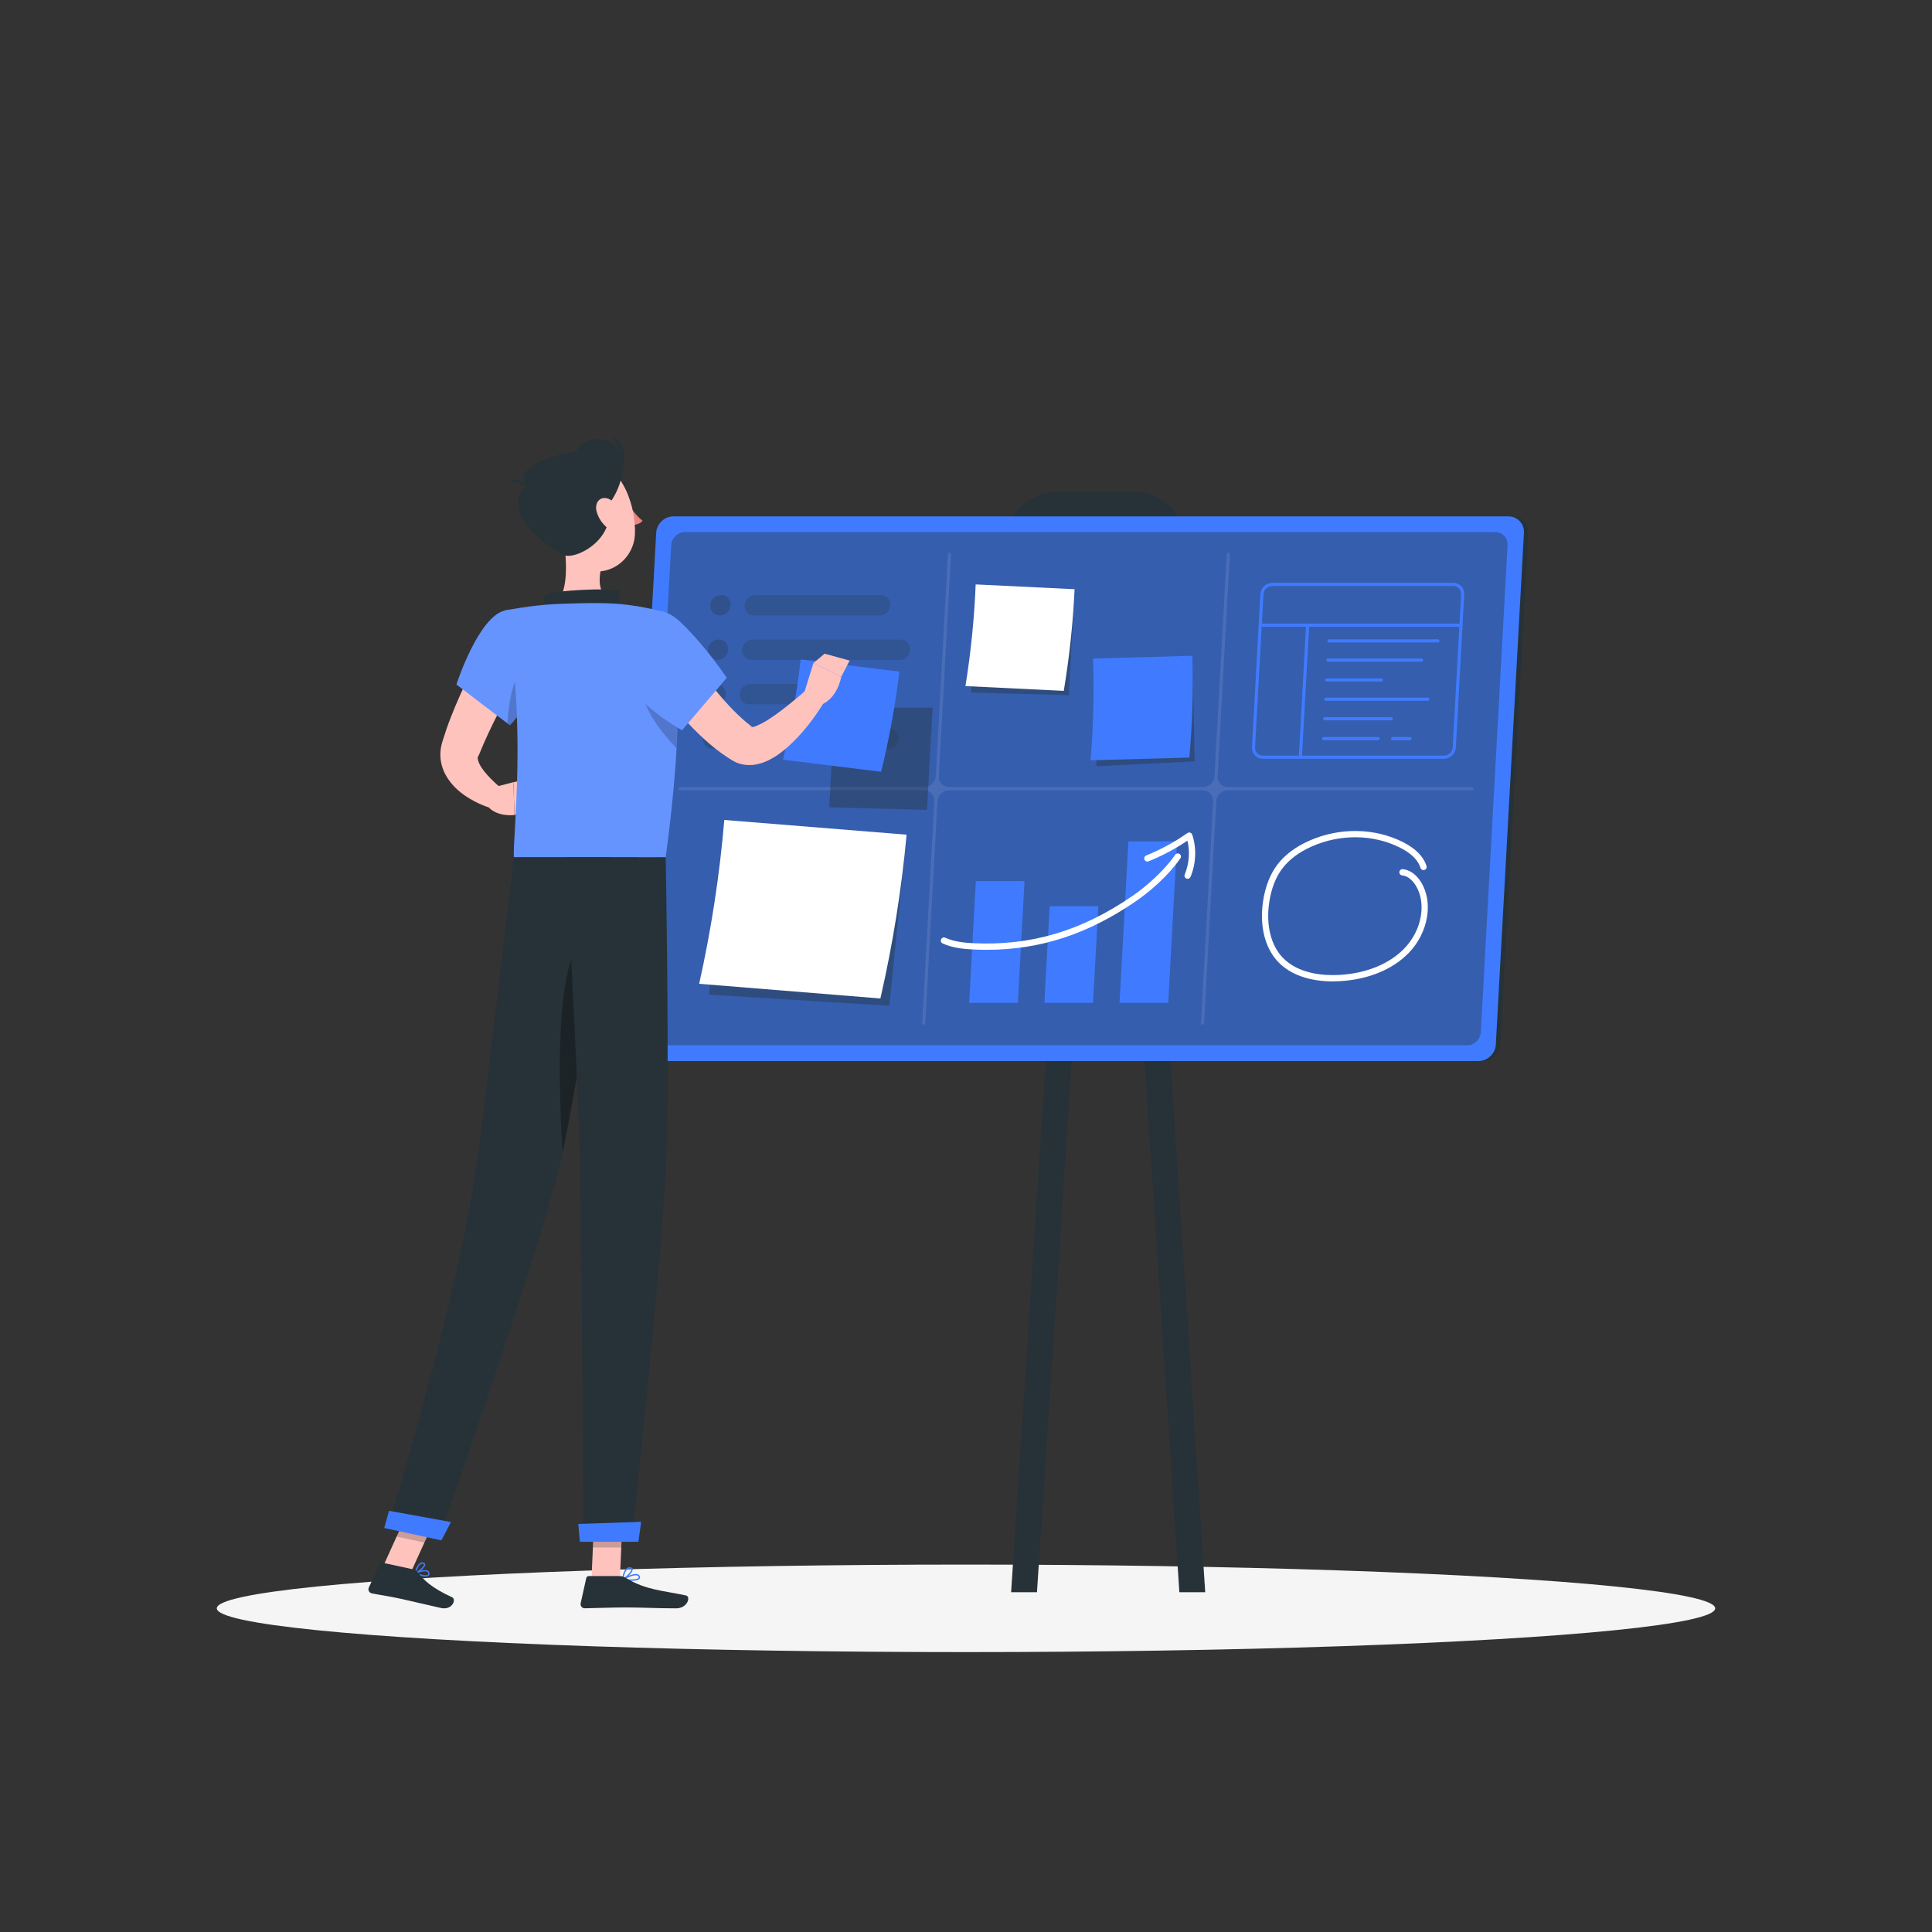 <?xml version="1.0" encoding="utf-8"?>
<!-- Generator: Adobe Illustrator 27.5.0, SVG Export Plug-In . SVG Version: 6.00 Build 0)  -->
<svg version="1.1" xmlns="http://www.w3.org/2000/svg" xmlns:xlink="http://www.w3.org/1999/xlink" x="0px" y="0px"
	 viewBox="0 0 500 500" style="enable-background:new 0 0 500 500;" xml:space="preserve">
<rect x="0" y="0" width="500" height="500" fill="#333333" stroke="none"/>
<g id="Background_Complete">
	<!-- <g>
		<rect y="382.398" style="fill:#EBEBEB;" width="500" height="0.25"/>
		<rect x="52.459" y="391.922" style="fill:#EBEBEB;" width="77.908" height="0.25"/>
		<rect x="412" y="399.528" style="fill:#EBEBEB;" width="37.901" height="0.25"/>
		<rect x="131.368" y="401.208" style="fill:#EBEBEB;" width="19.192" height="0.25"/>
		<rect x="202.167" y="389.208" style="fill:#EBEBEB;" width="43.193" height="0.25"/>
		<rect x="254.263" y="389.208" style="fill:#EBEBEB;" width="6.333" height="0.25"/>
		<rect x="327.667" y="395.306" style="fill:#EBEBEB;" width="43.222" height="0.25"/>
		<path style="fill:#EBEBEB;" d="M237.014,337.8H43.915c-3.147,0-5.708-2.561-5.708-5.708V60.66c0-3.147,2.561-5.708,5.708-5.708
			h193.099c3.146,0,5.707,2.561,5.707,5.708v271.432C242.721,335.239,240.16,337.8,237.014,337.8z M43.915,55.203
			c-3.01,0-5.458,2.448-5.458,5.458v271.432c0,3.01,2.448,5.458,5.458,5.458h193.099c3.009,0,5.457-2.448,5.457-5.458V60.66
			c0-3.009-2.448-5.458-5.457-5.458H43.915z"/>
		<path style="fill:#EBEBEB;" d="M453.31,337.8H260.212c-3.147,0-5.707-2.561-5.707-5.708V60.66c0-3.147,2.561-5.708,5.707-5.708
			H453.31c3.148,0,5.708,2.561,5.708,5.708v271.432C459.019,335.239,456.458,337.8,453.31,337.8z M260.212,55.203
			c-3.009,0-5.457,2.448-5.457,5.458v271.432c0,3.01,2.448,5.458,5.457,5.458H453.31c3.01,0,5.458-2.448,5.458-5.458V60.66
			c0-3.009-2.448-5.458-5.458-5.458H260.212z"/>
	</g> -->
	<!-- <g>
		<g>
			<path style="fill:#F0F0F0;" d="M132.867,359.538H83.735c-2.19,0-4.049-1.607-4.366-3.774L67.07,271.691
				c-0.389-2.663,1.675-5.051,4.366-5.051h49.132c2.19,0,4.049,1.607,4.366,3.774l12.298,84.073
				C137.622,357.149,135.558,359.538,132.867,359.538z"/>
			<path style="fill:#FAFAFA;" d="M89.579,359.538H66.412c-2.19,0-4.049-1.607-4.366-3.774l-12.298-84.072
				c-0.389-2.663,1.675-5.051,4.366-5.051H77.28c2.19,0,4.049,1.607,4.366,3.774l12.298,84.073
				C94.334,357.149,92.27,359.538,89.579,359.538z"/>
			<path style="fill:#E0E0E0;" d="M382.824,245.333H144.019c-6.065,0-11.403,4.548-11.922,10.158l-6.01,64.911
				c-0.52,5.61,3.976,10.158,10.041,10.158h238.805c6.065,0,11.403-4.548,11.922-10.158l6.01-64.911
				C393.384,249.881,388.889,245.333,382.824,245.333z"/>
			<path style="fill:#E6E6E6;" d="M366.614,245.333H127.809c-6.065,0-11.403,4.548-11.922,10.158l-6.01,64.911
				c-0.52,5.61,3.976,10.158,10.041,10.158h238.805c6.065,0,11.403-4.548,11.922-10.158l6.01-64.911
				C377.174,249.881,372.679,245.333,366.614,245.333z"/>
			<path style="fill:#EBEBEB;" d="M97.661,352.343v-23.111c0-3.974,3.221-7.195,7.195-7.195h89.944c3.973,0,7.195,3.221,7.195,7.195
				v23.111c0,3.974-3.221,7.195-7.195,7.195h-89.944C100.882,359.538,97.661,356.317,97.661,352.343z"/>
			<path style="fill:#E0E0E0;" d="M227.717,352.954v-24.332c0-3.636,2.948-6.584,6.584-6.584h104.973
				c3.636,0,6.584,2.948,6.584,6.584v24.332c0,3.636-2.948,6.584-6.584,6.584H234.301
				C230.665,359.538,227.717,356.59,227.717,352.954z"/>
			<path style="fill:#EBEBEB;" d="M201.994,352.954v-24.332c0-3.636,2.948-6.584,6.584-6.584h104.973
				c3.636,0,6.584,2.948,6.584,6.584v24.332c0,3.636-2.948,6.584-6.584,6.584H208.578
				C204.942,359.538,201.994,356.59,201.994,352.954z"/>
			<path style="fill:#F0F0F0;" d="M382.166,359.538h-36.55c-2.691,0-4.451-2.388-3.722-5.051l23.019-84.073
				c0.593-2.167,2.657-3.774,4.847-3.774h36.55c2.691,0,4.451,2.388,3.722,5.051l-23.019,84.072
				C386.42,357.931,384.356,359.538,382.166,359.538z"/>
			<path style="fill:#FAFAFA;" d="M351.459,359.538h-23.166c-2.691,0-4.451-2.388-3.722-5.051l23.019-84.073
				c0.593-2.167,2.657-3.774,4.847-3.774h23.166c2.691,0,4.451,2.388,3.722,5.051l-23.019,84.072
				C355.713,357.931,353.65,359.538,351.459,359.538z"/>
			<polygon style="fill:#E0E0E0;" points="332.077,382.398 328.561,382.398 320.135,359.538 328.845,359.538 			"/>
			<polygon style="fill:#E0E0E0;" points="376.696,382.398 373.18,382.398 364.754,359.538 373.464,359.538 			"/>
			<polygon style="fill:#E0E0E0;" points="123.072,382.398 126.588,382.398 135.013,359.538 126.304,359.538 			"/>
			<polygon style="fill:#E0E0E0;" points="78.453,382.398 81.969,382.398 90.395,359.538 81.685,359.538 			"/>
		</g>
		<g>
			<rect x="116.669" y="97.667" style="fill:#E0E0E0;" width="266.662" height="95.111"/>
			<rect x="114.225" y="97.667" style="fill:#F0F0F0;" width="266.662" height="95.111"/>
			
				<rect x="208" y="19.891" transform="matrix(-1.836970e-16 1 -1 -1.836970e-16 392.7776 -102.3332)" style="fill:#FAFAFA;" width="79.111" height="250.662"/>
			<circle style="fill:#F0F0F0;" cx="247.555" cy="145.222" r="23.722"/>
			<polygon style="fill:#FFFFFF;" points="162.915,184.778 179.529,105.667 216.195,105.667 199.582,184.778 			"/>
			<polygon style="fill:#FFFFFF;" points="215.053,184.778 231.667,105.667 250,105.667 233.387,184.778 			"/>
			<polygon style="fill:#FFFFFF;" points="326.994,184.778 343.608,105.667 361.941,105.667 345.328,184.778 			"/>
		</g>
		<g>
			<path style="fill:#F0F0F0;" d="M442.278,251.762c-6.222,26.963,8.998,54.813,2.776,81.776c-2.054-0.085-4.107-0.171-6.161-0.256
				c-2.054-0.085-4.108-0.171-6.161-0.256C443.061,306.234,431.948,278.554,442.278,251.762z"/>
			<path style="fill:#F0F0F0;" d="M426.333,263.455c5.098,25.778-11.264,51.555-6.167,77.333c2.056,0,4.111,0,6.167,0
				c2.055,0,4.111,0,6.167,0C423.291,315.009,435.542,289.233,426.333,263.455z"/>
			<path style="fill:#E6E6E6;" d="M437.715,242.021c-8.156,27.491,7.005,57.158-1.15,84.649c-2.233-0.209-4.467-0.417-6.7-0.626
				c-2.233-0.209-4.467-0.417-6.7-0.626C435.787,298.345,425.093,269.095,437.715,242.021z"/>
			<path style="fill:#E6E6E6;" d="M449.729,281.607c2.631,14.865-12.038,26.554-9.407,41.419c1.657,0.304,3.314,0.608,4.971,0.913
				c1.657,0.304,3.314,0.608,4.971,0.913C444.32,309.378,455.674,297.081,449.729,281.607z"/>
			<path style="fill:#E0E0E0;" d="M455.167,322.038c-13.429,0-26.858,0-40.287,0c-9.327,19.039-9.327,41.321,0,60.36
				c13.429,0,26.858,0,40.287,0C464.494,363.359,464.494,341.077,455.167,322.038z"/>
		</g>
	</g> -->
</g>
<g id="Background_Simple" style="display:none;">
	<g style="display:inline;">
		<path style="fill:#407BFF;" d="M79.599,156.072c49.01-113.982,324.805-95.522,245.365,52.115
			c-30.405,56.506-100.605,90.403-164.48,81.515C89.326,279.802,48.648,228.056,79.599,156.072z"/>
		<path style="opacity:0.9;fill:#FFFFFF;" d="M79.599,156.072c49.01-113.982,324.805-95.522,245.365,52.115
			c-30.405,56.506-100.605,90.403-164.48,81.515C89.326,279.802,48.648,228.056,79.599,156.072z"/>
	</g>
</g>
<g id="Shadow_1_">
	<ellipse id="_x3C_Path_x3E__124_" style="fill:#F5F5F5;" cx="250" cy="416.238" rx="193.889" ry="11.323"/>
</g>
<g id="Board">
	<g>
		<g>
			<path style="fill:#263238;" d="M383.796,274.594H167.699c-2.33,0-4.131-1.906-4.003-4.236l7.278-132.485
				c0.128-2.33,2.139-4.236,4.469-4.236h216.097c2.33,0,4.131,1.906,4.003,4.236l-7.278,132.485
				C388.137,272.688,386.126,274.594,383.796,274.594z"/>
			<path style="fill:#263238;" d="M292.894,156.168h-20.889c-6.965,0-12.352-5.69-11.97-12.645l0.212-3.865
				c0.37-6.739,6.195-12.252,12.944-12.252h20.875c6.973,0,12.365,5.696,11.982,12.659l-0.211,3.852
				C305.468,150.655,299.643,156.168,292.894,156.168z"/>
			<polygon style="fill:#263238;" points="311.91,412.062 305.217,412.062 286.792,130.357 293.485,130.357 			"/>
			<polygon style="fill:#263238;" points="261.674,412.062 268.367,412.062 286.792,130.357 280.099,130.357 			"/>
			<path style="fill:#407BFF;" d="M382.646,274.594H166.549c-2.33,0-4.131-1.906-4.003-4.236l7.278-132.485
				c0.128-2.33,2.139-4.236,4.468-4.236h216.097c2.33,0,4.131,1.906,4.003,4.236l-7.278,132.485
				C386.986,272.688,384.975,274.594,382.646,274.594z"/>
			<path style="opacity:0.4;fill:#263238;" d="M169.978,270.535c-1.865,0-3.3-1.517-3.197-3.383l6.925-126.072
				c0.102-1.865,1.703-3.383,3.569-3.383H386.96c1.865,0,3.299,1.518,3.197,3.383l-6.925,126.072
				c-0.103,1.865-1.703,3.383-3.568,3.383H169.978z"/>
			<path style="opacity:0.1;fill:#FFFFFF;" d="M380.963,203.71h-63.117c-1.587,0-2.803-1.287-2.716-2.874l3.152-57.386
				c0.012-0.224-0.159-0.406-0.384-0.406s-0.416,0.182-0.428,0.406l-3.152,57.386c-0.087,1.587-1.445,2.874-3.032,2.874h-65.591
				c-1.587,0-2.803-1.287-2.716-2.874l3.152-57.386c0.012-0.224-0.159-0.406-0.384-0.406s-0.416,0.182-0.428,0.406l-3.152,57.386
				c-0.087,1.587-1.444,2.874-3.032,2.874h-63.117c-0.224,0-0.416,0.182-0.428,0.406c-0.012,0.224,0.159,0.406,0.384,0.406h63.117
				c1.587,0,2.803,1.287,2.716,2.874l-3.152,57.386c-0.012,0.224,0.159,0.406,0.384,0.406c0.224,0,0.416-0.182,0.428-0.406
				l3.152-57.386c0.087-1.587,1.445-2.874,3.032-2.874h65.591c1.587,0,2.803,1.287,2.716,2.874l-3.152,57.386
				c-0.012,0.224,0.159,0.406,0.384,0.406c0.224,0,0.416-0.182,0.428-0.406l3.152-57.386c0.087-1.587,1.445-2.874,3.032-2.874
				h63.117c0.224,0,0.416-0.182,0.428-0.406C381.359,203.892,381.187,203.71,380.963,203.71z"/>
		</g>
		<g>
			<polygon style="opacity:0.4;fill:#263238;" points="278.054,153.445 252.702,153.445 251.285,179.229 276.601,179.906 			"/>
			<path style="fill:#FFFFFF;" d="M275.305,178.798c-8.481-0.413-16.963-0.827-25.446-1.24c1.408-8.764,2.291-17.549,2.647-26.31
				c8.533,0.413,17.065,0.826,25.595,1.24C277.696,161.249,276.763,170.036,275.305,178.798z"/>
		</g>
		<g>
			<polygon style="opacity:0.4;fill:#263238;" points="308.617,170.67 283.232,172.606 283.789,198.315 309.188,197.054 			"/>
			<path style="fill:#407BFF;" d="M307.806,196.052c-8.523,0.237-17.048,0.474-25.573,0.711c0.739-8.809,0.95-17.599,0.635-26.325
				c8.575-0.241,17.15-0.483,25.722-0.723C308.855,178.446,308.594,187.242,307.806,196.052z"/>
		</g>
		<g>
			<polygon style="opacity:0.4;fill:#263238;" points="234.477,217.563 187.675,215.776 183.475,257.411 230.167,260.291 			"/>
			<path style="fill:#FFFFFF;" d="M227.844,258.406c-15.631-1.267-31.264-2.535-46.898-3.802c3.139-14.086,5.309-28.244,6.504-42.4
				c15.727,1.27,31.451,2.54,47.173,3.811C233.336,230.17,231.073,244.327,227.844,258.406z"/>
		</g>
		<g style="opacity:0.3;">
			<path style="fill:#263238;" d="M186.307,159.271L186.307,159.271c-1.451,0-2.573-1.187-2.494-2.639l0,0
				c0.08-1.451,1.332-2.639,2.784-2.639l0,0c1.451,0,2.573,1.187,2.494,2.639l0,0C189.011,158.084,187.758,159.271,186.307,159.271z
				"/>
			<path style="opacity:0.8;fill:#263238;" d="M227.663,159.271h-32.474c-1.451,0-2.573-1.187-2.494-2.639l0,0
				c0.08-1.451,1.332-2.639,2.784-2.639h32.474c1.451,0,2.573,1.187,2.494,2.639l0,0
				C230.367,158.084,229.114,159.271,227.663,159.271z"/>
			<path style="fill:#263238;" d="M185.675,170.777L185.675,170.777c-1.451,0-2.573-1.187-2.494-2.638l0,0
				c0.08-1.451,1.332-2.639,2.783-2.639l0,0c1.451,0,2.573,1.187,2.494,2.639l0,0C188.379,169.59,187.126,170.777,185.675,170.777z"
				/>
			<path style="opacity:0.8;fill:#263238;" d="M232.782,170.777h-38.225c-1.451,0-2.573-1.187-2.493-2.638l0,0
				c0.08-1.451,1.332-2.639,2.783-2.639h38.225c1.451,0,2.573,1.187,2.494,2.639l0,0
				C235.485,169.59,234.233,170.777,232.782,170.777z"/>
			<path style="fill:#263238;" d="M185.043,182.284L185.043,182.284c-1.451,0-2.573-1.187-2.494-2.639l0,0
				c0.08-1.451,1.332-2.639,2.784-2.639l0,0c1.451,0,2.573,1.187,2.494,2.639l0,0C187.747,181.097,186.494,182.284,185.043,182.284z
				"/>
			<path style="opacity:0.8;fill:#263238;" d="M212.53,182.284h-18.605c-1.451,0-2.573-1.187-2.494-2.639l0,0
				c0.08-1.451,1.332-2.639,2.783-2.639h18.605c1.451,0,2.573,1.187,2.494,2.639l0,0
				C215.233,181.097,213.981,182.284,212.53,182.284z"/>
			<path style="opacity:0.8;fill:#263238;" d="M229.758,193.791h-18.605c-1.451,0-2.573-1.187-2.494-2.639l0,0
				c0.08-1.451,1.332-2.639,2.784-2.639h18.605c1.451,0,2.573,1.187,2.494,2.639l0,0
				C232.462,192.604,231.21,193.791,229.758,193.791z"/>
			<path style="fill:#263238;" d="M184.411,193.791L184.411,193.791c-1.451,0-2.573-1.187-2.494-2.639l0,0
				c0.08-1.451,1.332-2.639,2.783-2.639l0,0c1.451,0,2.573,1.187,2.494,2.639l0,0C187.115,192.604,185.862,193.791,184.411,193.791z
				"/>
			<path style="opacity:0.8;fill:#263238;" d="M201.885,193.791h-8.592c-1.451,0-2.573-1.187-2.494-2.639l0,0
				c0.08-1.451,1.332-2.639,2.783-2.639h8.592c1.451,0,2.573,1.187,2.494,2.639l0,0
				C204.588,192.604,203.336,193.791,201.885,193.791z"/>
		</g>
		<g>
			<polygon style="fill:#407BFF;" points="265.145,228.031 252.552,228.031 250.821,259.539 263.414,259.539 			"/>
			<polygon style="fill:#407BFF;" points="284.245,234.526 271.652,234.526 270.279,259.539 282.871,259.539 			"/>
			<polygon style="fill:#407BFF;" points="304.624,217.747 292.031,217.747 289.736,259.539 302.328,259.539 			"/>
			<g>
				<path style="fill:#FFFFFF;" d="M255.355,245.81c-1.247,0-2.504-0.033-3.776-0.098c-2.199-0.113-5.052-0.391-7.618-1.545
					c-0.409-0.184-0.591-0.665-0.407-1.074c0.184-0.409,0.664-0.591,1.073-0.408c2.319,1.043,4.978,1.298,7.035,1.404
					c15.109,0.777,28.34-3.158,41.656-12.383c3.175-2.199,7.915-6.268,10.828-10.496c0.254-0.37,0.76-0.462,1.129-0.208
					c0.369,0.254,0.462,0.76,0.208,1.129c-3.033,4.405-7.795,8.524-11.24,10.91C281.736,241.706,269.286,245.81,255.355,245.81z"/>
				<path style="fill:#FFFFFF;" d="M307.358,227.432c-0.103,0-0.208-0.02-0.31-0.062c-0.415-0.171-0.611-0.646-0.44-1.06
					c1.15-2.784,1.392-5.914,0.699-8.746c-3.165,2.128-6.544,3.923-10.06,5.341c-0.417,0.167-0.889-0.033-1.057-0.449
					c-0.168-0.416,0.033-0.889,0.449-1.057c3.748-1.512,7.337-3.465,10.666-5.804c0.209-0.147,0.476-0.187,0.719-0.107
					c0.244,0.08,0.435,0.269,0.517,0.512c1.167,3.457,1.009,7.441-0.433,10.931C307.979,227.243,307.677,227.432,307.358,227.432z"
					/>
			</g>
		</g>
		<g>
			<path style="fill:#407BFF;" d="M373.669,196.369h-46.844c-0.795,0-1.527-0.311-2.061-0.875c-0.535-0.565-0.806-1.315-0.762-2.111
				l2.175-39.601c0.089-1.622,1.482-2.941,3.104-2.941h46.844c0.795,0,1.527,0.311,2.061,0.875c0.535,0.565,0.806,1.315,0.762,2.111
				l-2.175,39.6C376.684,195.049,375.291,196.369,373.669,196.369z M329.282,151.653c-1.198,0-2.227,0.975-2.293,2.174l-2.175,39.6
				c-0.031,0.571,0.161,1.107,0.54,1.509c0.379,0.4,0.901,0.621,1.471,0.621h46.844c1.198,0,2.227-0.975,2.293-2.174l2.175-39.601
				c0.031-0.571-0.161-1.107-0.54-1.508c-0.379-0.4-0.901-0.621-1.471-0.621H329.282z"/>
			<path style="fill:#407BFF;" d="M378.103,162.203h-51.959c-0.224,0-0.406-0.182-0.406-0.406c0-0.224,0.182-0.406,0.406-0.406
				h51.959c0.224,0,0.406,0.182,0.406,0.406C378.509,162.021,378.328,162.203,378.103,162.203z"/>
			<path style="fill:#407BFF;" d="M336.536,196.369c-0.008,0-0.015,0-0.023-0.001c-0.224-0.012-0.395-0.204-0.383-0.428
				l1.877-34.165c0.012-0.224,0.201-0.399,0.428-0.383c0.224,0.012,0.395,0.204,0.383,0.428l-1.877,34.166
				C336.929,196.201,336.75,196.369,336.536,196.369z"/>
			<g>
				<path style="fill:#407BFF;" d="M372.152,166.262h-28.209c-0.224,0-0.406-0.182-0.406-0.406s0.182-0.406,0.406-0.406h28.209
					c0.224,0,0.406,0.182,0.406,0.406S372.376,166.262,372.152,166.262z"/>
				<path style="fill:#407BFF;" d="M367.902,171.244h-24.233c-0.224,0-0.406-0.182-0.406-0.406c0-0.224,0.182-0.406,0.406-0.406
					h24.233c0.224,0,0.406,0.182,0.406,0.406C368.308,171.062,368.126,171.244,367.902,171.244z"/>
				<path style="fill:#407BFF;" d="M357.492,176.385h-14.105c-0.224,0-0.406-0.182-0.406-0.406s0.182-0.406,0.406-0.406h14.105
					c0.224,0,0.406,0.182,0.406,0.406S357.716,176.385,357.492,176.385z"/>
				<path style="fill:#407BFF;" d="M360.054,186.417h-17.218c-0.224,0-0.406-0.182-0.406-0.406c0-0.224,0.182-0.406,0.406-0.406
					h17.218c0.224,0,0.406,0.182,0.406,0.406C360.46,186.236,360.278,186.417,360.054,186.417z"/>
				<path style="fill:#407BFF;" d="M356.658,191.558h-14.105c-0.224,0-0.406-0.182-0.406-0.406c0-0.224,0.182-0.406,0.406-0.406
					h14.105c0.224,0,0.406,0.182,0.406,0.406C357.064,191.376,356.882,191.558,356.658,191.558z"/>
				<path style="fill:#407BFF;" d="M364.915,191.558h-4.52c-0.224,0-0.406-0.182-0.406-0.406c0-0.224,0.182-0.406,0.406-0.406h4.52
					c0.224,0,0.406,0.182,0.406,0.406C365.321,191.376,365.139,191.558,364.915,191.558z"/>
				<path style="fill:#407BFF;" d="M369.527,181.366h-26.414c-0.224,0-0.406-0.182-0.406-0.406s0.182-0.406,0.406-0.406h26.414
					c0.224,0,0.406,0.182,0.406,0.406S369.751,181.366,369.527,181.366z"/>
			</g>
		</g>
		<path style="fill:#FFFFFF;" d="M344.904,253.981c-6.12,0-11.134-1.809-14.249-5.173c-3.325-3.591-4.704-9.239-3.785-15.495
			c0.563-3.832,1.815-7.047,3.722-9.557c1.914-2.518,4.682-4.594,8.228-6.171c7.824-3.48,16.88-3.358,24.226,0.327
			c3.292,1.651,5.354,3.74,6.131,6.208c0.135,0.427-0.103,0.883-0.531,1.018c-0.428,0.135-0.883-0.103-1.018-0.531
			c-0.64-2.033-2.427-3.798-5.311-5.244c-6.915-3.469-15.453-3.578-22.838-0.294c-3.293,1.465-5.848,3.372-7.595,5.67
			c-1.739,2.288-2.886,5.253-3.409,8.81c-0.848,5.768,0.38,10.928,3.37,14.156c4.155,4.488,11.034,4.809,14.765,4.604
			c6.936-0.384,12.903-2.807,16.802-6.822c4.56-4.695,5.839-11.719,2.974-16.338c-0.555-0.895-1.749-2.422-3.503-2.597
			c-0.446-0.044-0.772-0.442-0.727-0.888c0.044-0.446,0.445-0.769,0.888-0.727c1.815,0.181,3.491,1.373,4.722,3.357
			c3.246,5.233,1.875,13.111-3.188,18.326c-4.185,4.308-10.533,6.904-17.877,7.312C346.093,253.964,345.493,253.981,344.904,253.981
			z"/>
	</g>
</g>
<g id="Character_1_">
	<g>
		<path style="fill:#FFC3BD;" d="M137.319,169.335l-2.884,5.026l-2.826,5.132c-1.861,3.429-3.639,6.886-5.262,10.36
			c-0.808,1.742-1.577,3.476-2.279,5.219l-0.13,0.315c-0.011,0.025-0.025,0.05-0.042,0.075c-0.045,0.051-0.06,0.095-0.086,0.138
			c-0.054,0.088-0.089,0.173-0.136,0.287c-0.075,0.225-0.046,0.61,0.12,1.121c0.318,1.038,1.257,2.392,2.409,3.651
			c1.129,1.268,2.59,2.564,3.905,3.701l-2.344,4.993c-1.191-0.34-2.182-0.683-3.232-1.142c-1.038-0.438-2.047-0.968-3.053-1.566
			c-1.987-1.227-3.983-2.744-5.636-5.227c-0.804-1.243-1.493-2.781-1.763-4.561c-0.123-0.886-0.167-1.814-0.053-2.718
			c0.051-0.454,0.117-0.905,0.23-1.333l0.163-0.65l0.123-0.395c0.643-2.045,1.308-4.068,2.089-6.019
			c1.52-3.925,3.232-7.718,5.1-11.41c0.933-1.847,1.901-3.672,2.92-5.469c1.025-1.812,2.023-3.561,3.196-5.387L137.319,169.335z"/>
		<path style="fill:#FFC3BD;" d="M127.599,203.796l5.255-1.366l0.301,8.483c0,0-4.11,0.611-6.627-1.904L127.599,203.796z"/>
		<polygon style="fill:#FFC3BD;" points="140.299,201 139.114,208.448 133.154,210.913 132.853,202.43 		"/>
		<path style="fill:#263238;" d="M162.033,129.357c0.118,0.581,0.521,0.989,0.901,0.912c0.38-0.077,0.591-0.61,0.473-1.191
			c-0.118-0.581-0.521-0.989-0.901-0.912C162.127,128.244,161.915,128.777,162.033,129.357z"/>
		<path style="fill:#ED847E;" d="M162.501,130.357c0,0,2.001,3.082,3.783,4.402c-0.832,1.168-2.668,1.085-2.668,1.085
			L162.501,130.357z"/>
		<path style="fill:#263238;" d="M159.252,126.565c-0.084,0-0.169-0.031-0.236-0.092c-0.141-0.131-0.15-0.351-0.019-0.492
			c1.307-1.414,2.892-1.163,2.96-1.151c0.189,0.032,0.317,0.212,0.285,0.401c-0.033,0.189-0.214,0.315-0.4,0.285l0,0
			c-0.052-0.008-1.292-0.19-2.335,0.937C159.439,126.528,159.346,126.565,159.252,126.565z"/>
		<path style="fill:#FFC3BD;" d="M145.492,137.525c1.054,5.374,2.105,15.222-1.655,18.808c0,0,1.469,5.452,11.455,5.452
			c10.981,0,5.248-5.451,5.248-5.451c-5.993-1.431-5.838-5.878-4.794-10.053L145.492,137.525z"/>
		<path style="fill:#263238;" d="M141.671,157.33c-0.803-1.493-1.687-3.202,0.142-3.737c2.012-0.589,14.936-1.681,18.733-0.576
			c-1.167,2.075,0.808,4.625,0.808,4.625L141.671,157.33z"/>
		<path style="fill:#407BFF;" d="M109.138,407.882c0.737,0.159,1.474,0.202,1.829-0.1c0.149-0.127,0.299-0.37,0.169-0.808
			c-0.068-0.23-0.219-0.403-0.448-0.512c-0.992-0.474-3.271,0.456-3.369,0.495c-0.063,0.026-0.105,0.087-0.107,0.156
			c-0.002,0.069,0.036,0.132,0.098,0.162C107.658,407.442,108.398,407.721,109.138,407.882z M110.333,406.707
			c0.075,0.016,0.144,0.039,0.204,0.068c0.138,0.066,0.225,0.163,0.265,0.297c0.093,0.313-0.023,0.412-0.061,0.444
			c-0.395,0.336-1.862,0.026-2.895-0.387C108.547,406.882,109.681,406.566,110.333,406.707z"/>
		<path style="fill:#407BFF;" d="M107.349,407.287c0.028,0.006,0.057,0.005,0.086-0.003c0.83-0.243,2.607-1.505,2.629-2.338
			c0.004-0.151-0.049-0.425-0.445-0.563c-0.257-0.09-0.516-0.068-0.771,0.062c-0.982,0.501-1.602,2.536-1.628,2.622
			c-0.018,0.061-0.002,0.127,0.043,0.173C107.286,407.264,107.316,407.28,107.349,407.287z M109.428,404.69
			c0.025,0.005,0.051,0.013,0.076,0.022c0.215,0.075,0.212,0.18,0.211,0.225c-0.012,0.492-1.185,1.483-2.045,1.884
			c0.215-0.587,0.706-1.745,1.335-2.066C109.149,404.681,109.288,404.66,109.428,404.69z"/>
		<path style="fill:#407BFF;" d="M163.377,409.114c0.943,0,1.854-0.13,2.159-0.553c0.107-0.148,0.191-0.401-0.015-0.76
			c-0.115-0.202-0.301-0.339-0.551-0.407c-1.223-0.332-3.79,1.131-3.899,1.193c-0.063,0.036-0.097,0.107-0.085,0.179
			c0.012,0.072,0.067,0.128,0.138,0.143C161.592,409.001,162.498,409.114,163.377,409.114z M164.542,407.689
			c0.123,0,0.236,0.012,0.336,0.04c0.161,0.044,0.272,0.123,0.341,0.243c0.123,0.216,0.078,0.323,0.034,0.385
			c-0.342,0.475-2.199,0.486-3.564,0.293C162.369,408.3,163.683,407.689,164.542,407.689z"/>
		<path style="fill:#407BFF;" d="M161.158,408.911c0.024,0,0.048-0.005,0.071-0.015c0.887-0.398,2.643-1.987,2.509-2.817
			c-0.032-0.195-0.17-0.438-0.648-0.486c-0.357-0.036-0.68,0.064-0.965,0.298c-0.935,0.767-1.132,2.746-1.141,2.83
			c-0.006,0.061,0.021,0.122,0.072,0.158C161.086,408.9,161.122,408.911,161.158,408.911z M162.95,405.933
			c0.034,0,0.069,0.002,0.105,0.005c0.313,0.032,0.333,0.155,0.339,0.196c0.081,0.498-1.113,1.747-2.018,2.291
			c0.094-0.578,0.356-1.762,0.97-2.265C162.531,406.007,162.729,405.933,162.95,405.933z"/>
		<polygon style="fill:#FFC3BD;" points="153.079,408.737 160.426,408.737 161.157,391.724 153.811,391.724 		"/>
		<polygon style="fill:#FFC3BD;" points="99.16,405.336 106.34,406.891 113.548,391.045 106.368,389.49 		"/>
		<path style="fill:#263238;" d="M107.03,406.17l-8.066-1.746c-0.294-0.064-0.592,0.085-0.717,0.358l-2.8,6.075
			c-0.29,0.63,0.094,1.369,0.775,1.504c2.826,0.561,4.23,0.692,7.778,1.46c2.182,0.472,7.109,1.673,10.123,2.325
			c2.948,0.638,4.052-2.242,2.877-2.779c-5.27-2.408-7.472-4.528-8.898-6.504C107.843,406.507,107.459,406.263,107.03,406.17z"/>
		<path style="fill:#263238;" d="M160.377,407.886h-8.023c-0.3,0-0.56,0.209-0.626,0.502l-1.451,6.53
			c-0.15,0.677,0.364,1.319,1.057,1.307c2.894-0.049,7.076-0.219,10.713-0.219c4.253,0,7.926,0.232,12.914,0.232
			c3.016,0,3.853-3.049,2.59-3.325c-5.747-1.257-10.439-1.392-15.406-4.454C161.607,408.126,161.011,407.886,160.377,407.886z"/>
		<g>
			<path style="fill:#407BFF;" d="M130.684,157.994c-6.885,1.579-12.562,19.156-12.562,19.156l13.827,10.539
				c0,0,5.075-4.785,7.333-13.577C141.648,164.899,137.724,156.38,130.684,157.994z"/>
			<path style="opacity:0.2;fill:#FAFAFA;" d="M130.684,157.994c-6.885,1.579-12.562,19.156-12.562,19.156l13.827,10.539
				c0,0,5.075-4.785,7.333-13.577C141.648,164.899,137.724,156.38,130.684,157.994z"/>
		</g>
		<path style="opacity:0.2;" d="M136.585,170.92c-3.74,3.7-4.96,10.44-5.25,16.3l0.61,0.47c0,0,5.08-4.79,7.34-13.58
			c0.14-0.55,0.26-1.1,0.36-1.64L136.585,170.92z"/>
		<g>
			<path style="fill:#407BFF;" d="M171.84,158.372c0,0,7.819,8.832,0.435,63.497c-11.839,0-33.532,0-39.293,0
				c-0.271-6.032,3.519-35.456-2.298-63.876c0,0,6.735-1.352,13.154-1.661c5.021-0.242,12.289-0.402,16.703,0.001
				C166.359,156.864,171.84,158.372,171.84,158.372z"/>
			<path style="opacity:0.2;fill:#FAFAFA;" d="M171.84,158.372c0,0,7.819,8.832,0.435,63.497c-11.839,0-33.532,0-39.293,0
				c-0.271-6.032,3.519-35.456-2.298-63.876c0,0,6.735-1.352,13.154-1.661c5.021-0.242,12.289-0.402,16.703,0.001
				C166.359,156.864,171.84,158.372,171.84,158.372z"/>
		</g>
		<path style="opacity:0.2;" d="M175.275,175.08l-0.15-0.13l-8.93,2.14c-0.51,6.04,5.7,13.26,8.9,16.56
			C175.535,185.94,175.525,179.86,175.275,175.08z"/>
		<g>
			<polygon style="opacity:0.2;" points="161.156,391.729 160.78,400.498 153.43,400.498 153.806,391.729 			"/>
			<polygon style="opacity:0.2;" points="106.365,389.494 113.548,391.049 109.828,399.216 102.646,397.661 			"/>
		</g>
		<path style="fill:#FFC3BD;" d="M142.415,132.063c1.887,7.042,2.634,11.26,6.98,14.188c6.537,4.405,14.676-0.65,14.931-8.115
			c0.229-6.719-2.896-17.107-10.453-18.526C146.427,118.213,140.528,125.021,142.415,132.063z"/>
		<path style="fill:#263238;" d="M145.649,143.547c2.994,1.714,13.911-4.013,11.669-12.693c0,0,4.159-5.001,3.689-10.52
			c-0.47-5.519-4.258-7.622-8.288-6.438c-3.552,1.044-3.449,2.989-3.449,2.989s-16.788,1.976-13.205,8.8
			C129.232,133.135,141.912,141.408,145.649,143.547z"/>
		<path style="fill:#263238;" d="M136.536,126.253c0,0-2-3.461-4.917-1.523C132.995,124.75,135.245,124.985,136.536,126.253z"/>
		<path style="fill:#263238;" d="M160.472,123.971c0,0,3.659-8.259-2.045-10.918C160.35,115.729,161.396,120.049,160.472,123.971z"
			/>
		<path style="fill:#FFC3BD;" d="M154.398,132.358c0.479,1.848,1.694,3.438,2.965,4.383c1.912,1.422,3.34,0.022,3.204-2.141
			c-0.122-1.947-1.264-5.034-3.373-5.611C155.115,128.421,153.85,130.245,154.398,132.358z"/>
		<path style="fill:#263238;" d="M158.336,221.87c0,0-8.337,56.142-12.914,77.175c-5.012,23.033-31.888,99.236-31.888,99.236
			l-13.151-2.847c0,0,18.793-62.101,23-94.301c3.231-24.734,9.599-79.263,9.599-79.263H158.336z"/>
		<path style="fill:#407BFF;" d="M116.683,393.891c0.056,0.012-2.451,4.756-2.451,4.756l-14.796-3.203l1.247-4.448L116.683,393.891z
			"/>
		<path style="opacity:0.3;" d="M153.067,241.873c-9.64,1.89-8.62,37.84-7.46,56.33c2.78-13.07,6.85-38.22,9.63-56.07
			C154.597,241.813,153.877,241.713,153.067,241.873z"/>
		<path style="fill:#263238;" d="M172.275,221.87c0,0,1.012,54.927,0.213,77.33c-0.831,23.302-8.97,99.601-8.97,99.601h-12.445
			c0,0-0.457-74.937-1.01-97.822c-0.604-24.949-3.616-79.108-3.616-79.108H172.275z"/>
		<polygon style="opacity:0.4;fill:#263238;" points="241.363,183.146 216.011,183.146 214.595,208.93 239.91,209.607 		"/>
		<path style="fill:#407BFF;" d="M228.037,199.735c-8.463-1.044-16.926-2.089-25.391-3.133c2.052-8.599,3.579-17.258,4.577-25.932
			c8.514,1.048,17.028,2.095,25.54,3.143C231.716,182.486,230.139,191.143,228.037,199.735z"/>
		<path style="fill:#407BFF;" d="M165.912,393.843c0.057,0-0.702,5.167-0.702,5.167h-15.139l-0.409-4.611L165.912,393.843z"/>
		<path style="fill:#FFC3BD;" d="M175.464,165.074c1.129,1.759,2.417,3.735,3.702,5.56c1.311,1.841,2.62,3.682,3.999,5.451
			c2.733,3.542,5.631,6.945,8.752,9.769c0.773,0.715,1.564,1.377,2.363,1.988l0.6,0.452c-0.054-0.032-0.245-0.096-0.352-0.121
			c-0.261-0.05-0.388-0.005-0.318,0.031c0.152,0.079,0.883-0.047,1.646-0.378c0.775-0.329,1.656-0.775,2.529-1.313
			c3.517-2.18,7.149-5.226,10.563-8.186l4.291,3.466c-2.662,4.289-5.592,8.168-9.617,11.733c-1.023,0.879-2.118,1.752-3.437,2.529
			c-1.326,0.765-2.833,1.548-5.045,1.874c-1.105,0.144-2.443,0.116-3.824-0.324c-0.674-0.2-1.386-0.556-1.943-0.898l-0.867-0.549
			c-1.145-0.741-2.234-1.522-3.268-2.337c-4.135-3.276-7.587-6.97-10.771-10.812c-1.567-1.938-3.086-3.899-4.494-5.936
			c-1.425-2.058-2.763-4.026-4.089-6.318L175.464,165.074z"/>
		<g>
			<path style="fill:#407BFF;" d="M161.033,169.484c-2.35,9.849,15.471,19.494,15.471,19.494l11.575-13.562
				c0,0-5.27-7.986-11.826-14.278C168.155,153.366,162.821,161.987,161.033,169.484z"/>
			<path style="opacity:0.2;fill:#FAFAFA;" d="M161.033,169.484c-2.35,9.849,15.471,19.494,15.471,19.494l11.575-13.562
				c0,0-5.27-7.986-11.826-14.278C168.155,153.366,162.821,161.987,161.033,169.484z"/>
		</g>
		<path style="fill:#FFC3BD;" d="M207.784,180.376l2.732-8.773l7.19,3.583c0,0-1.048,6.401-6.281,7.511L207.784,180.376z"/>
		<polygon style="fill:#FFC3BD;" points="213.399,169.171 219.883,170.955 217.705,175.185 210.515,171.603 		"/>
	</g>
</g>
</svg>
